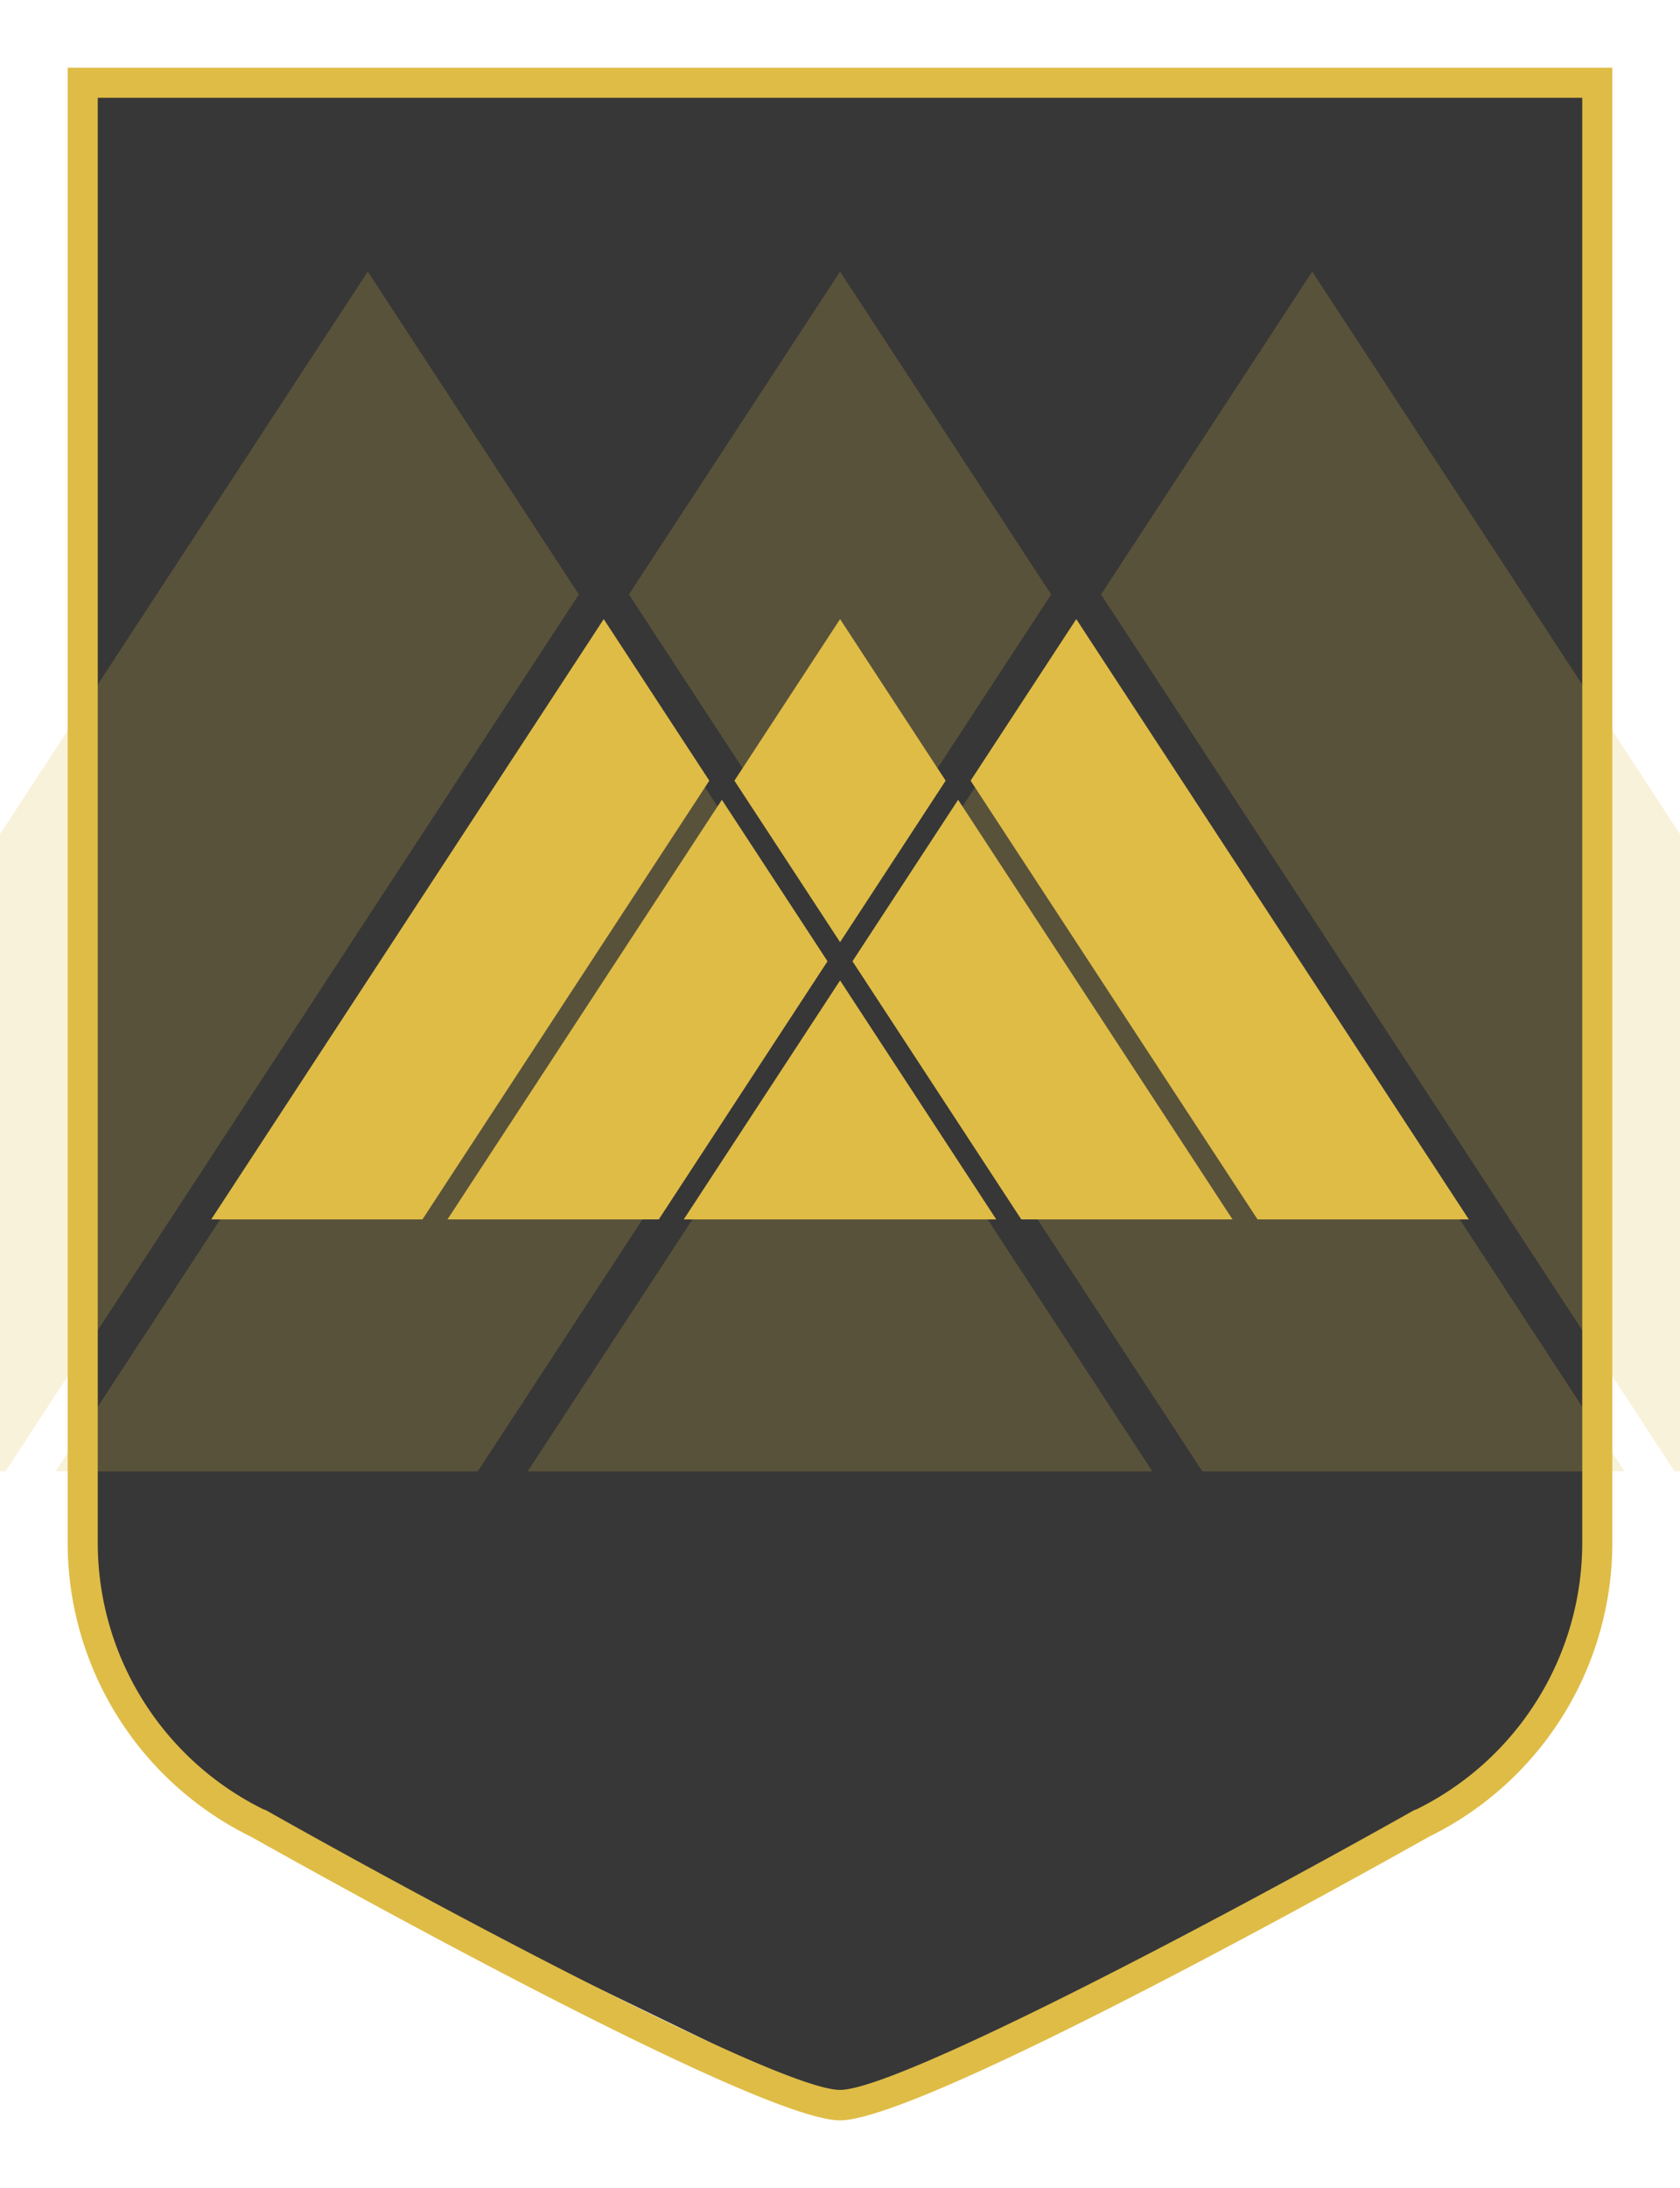 <svg xmlns="http://www.w3.org/2000/svg" viewBox="0 0 223.42 290.9"><defs><style>.cls-1{fill:none;}.cls-2{fill:#373737;}.cls-3{fill:#dfbc46;}.cls-4{clip-path:url(#clip-path);}.cls-5{opacity:0.2;}</style><clipPath id="clip-path"><path class="cls-1" d="M189.13 242.41s-66.61 37.49-77.42 37.49l-77.42-37.49a41.29 41.29 0 0 1-23.29-37.16v-194.25h201.42v194.25a41.28 41.28 0 0 1-23.29 37.16z"/></clipPath></defs><title>class_warlock_hover</title><path class="cls-2" d="M189.13 242.41s-66.61 37.49-77.42 37.49l-77.42-37.49a41.29 41.29 0 0 1-23.29-37.16v-194.25h201.42v194.25a41.28 41.28 0 0 1-23.29 37.16z"/><path class="cls-3" d="M111.71 281.9c-11 0-71.23-33.72-78.35-37.72a43.53 43.53 0 0 1-24.36-38.93v-196.25h205.42v196.25a43.53 43.53 0 0 1-24.36 38.93c-7.12 4.01-67.36 37.72-78.35 37.72zm-98.71-268.9v192.25a39.52 39.52 0 0 0 22.16 35.36h.11c26.59 15 68.9 37.24 76.44 37.24s49.85-22.27 76.44-37.24h.11a39.52 39.52 0 0 0 22.16-35.36v-192.25zM87.61 162.12l22.44-34.32-14.05-21.47-36.49 55.79h28.1zM28.09 162.12h28.09l38.15-58.33-14.04-21.48-52.2 79.81zM111.72 125.26l14.04-21.47-14.04-21.48-14.05 21.48 14.05 21.47zM143.13 82.31l-14.05 21.48 38.16 58.33h28.1l-52.21-79.81zM163.91 162.12l-36.49-55.79-14.05 21.47 22.45 34.32h28.09zM132.49 162.12l-20.77-31.77-20.79 31.77h41.56z"/><g class="cls-5"><path class="cls-3" d="M63.53 195.62l44.86-68.59-28.08-42.91-72.93 111.5h56.15zM-55.42 195.62h56.15l76.25-116.59-28.07-42.92-104.33 159.51zM111.72 121.95l28.07-42.92-28.07-42.92-28.08 42.92 28.08 42.92zM174.51 36.11l-28.08 42.92 76.27 116.59h56.14l-104.33-159.51zM216.04 195.62l-72.93-111.5-28.08 42.91 44.87 68.59h56.14zM153.25 195.62l-41.53-63.5-41.55 63.5h83.08z"/></g></svg>